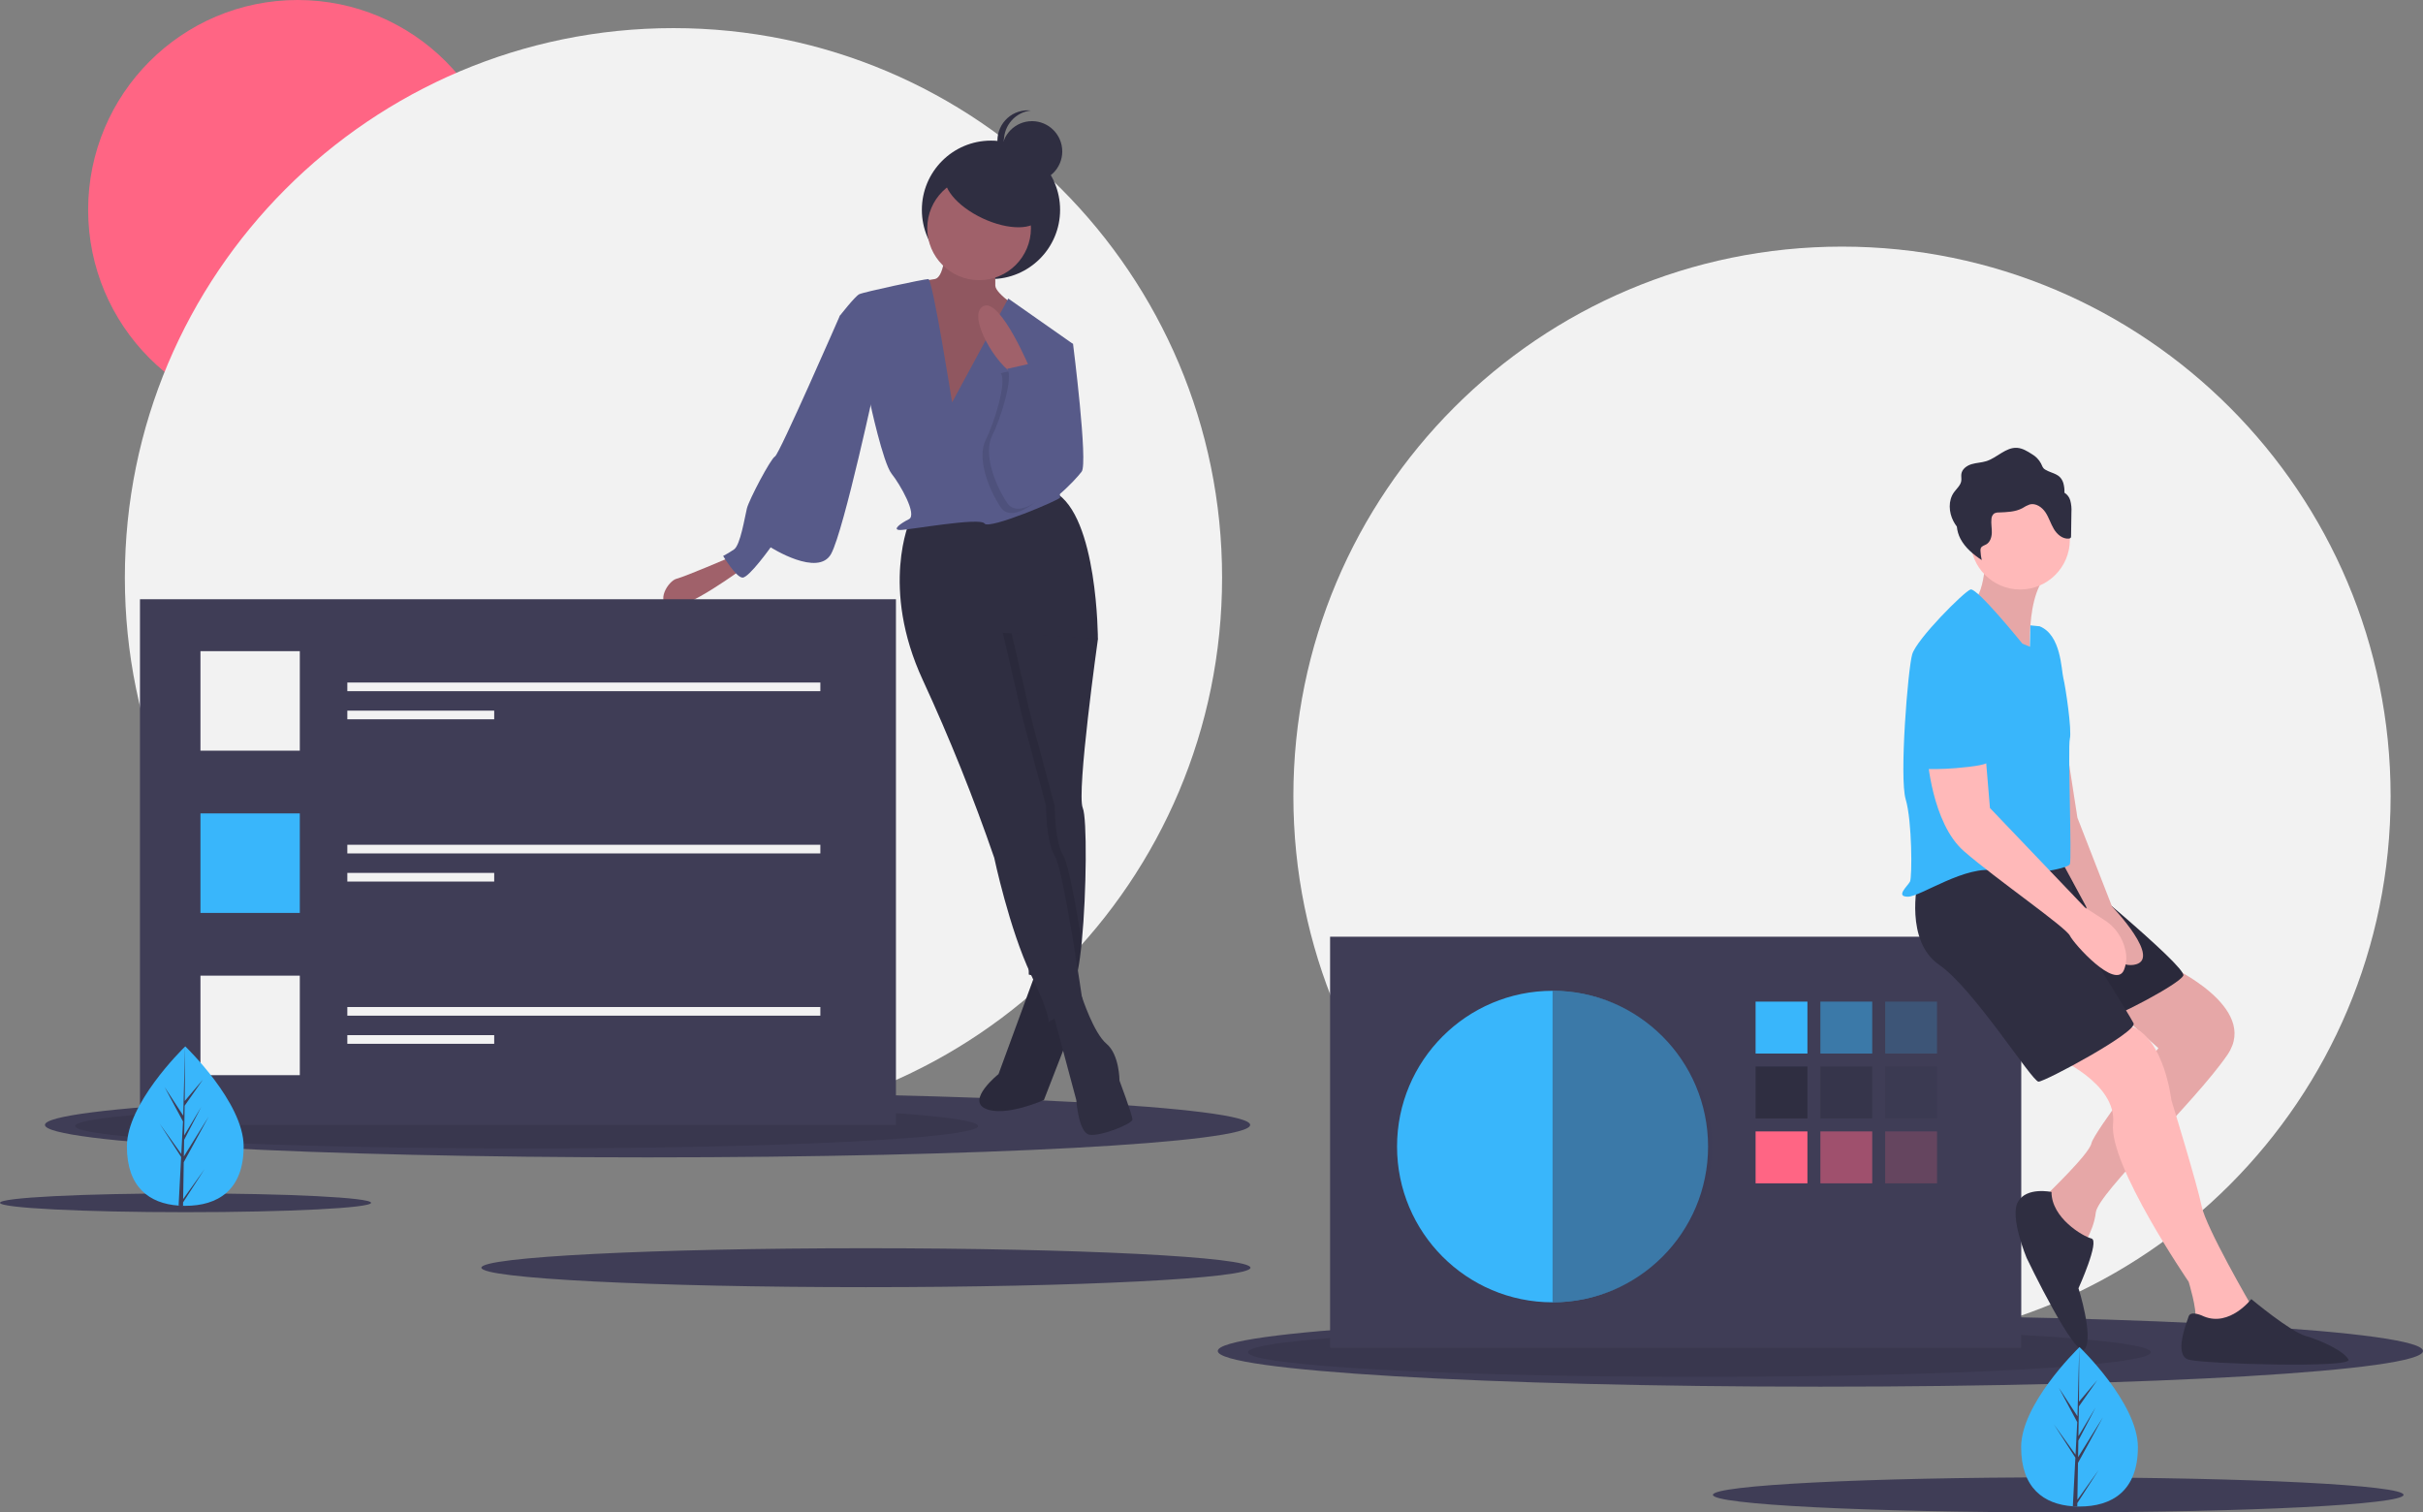<svg width="580" height="362" viewBox="0 0 580 362" fill="none" xmlns="http://www.w3.org/2000/svg">
<rect x="0" y="0" width="580" height="362" fill="#808080" stroke="none"/>
<g clip-path="url(#clip0)">
<path d="M440.921 322.085C513.449 322.085 572.245 263.198 572.245 190.558C572.245 117.918 513.449 59.031 440.921 59.031C368.392 59.031 309.597 117.918 309.597 190.558C309.597 263.198 368.392 322.085 440.921 322.085Z" fill="#F2F2F2"/>
<path d="M71.249 100.458C98.947 100.458 121.4 77.969 121.4 50.229C121.4 22.488 98.947 0 71.249 0C43.551 0 21.098 22.488 21.098 50.229C21.098 77.969 43.551 100.458 71.249 100.458Z" fill="#FF6584"/>
<path d="M161.211 269.784C233.739 269.784 292.535 210.897 292.535 138.257C292.535 65.617 233.739 6.73 161.211 6.73C88.682 6.73 29.887 65.617 29.887 138.257C29.887 210.897 88.682 269.784 161.211 269.784Z" fill="#F2F2F2"/>
<path d="M155.006 277.035C234.673 277.035 299.256 273.557 299.256 269.267C299.256 264.978 234.673 261.5 155.006 261.5C75.34 261.5 10.757 264.978 10.757 269.267C10.757 273.557 75.34 277.035 155.006 277.035Z" fill="#3F3D56"/>
<path opacity="0.1" d="M126.054 274.893C185.733 274.893 234.112 272.495 234.112 269.536C234.112 266.578 185.733 264.18 126.054 264.18C66.375 264.18 17.996 266.578 17.996 269.536C17.996 272.495 66.375 274.893 126.054 274.893Z" fill="black"/>
<path d="M435.751 331.924C515.417 331.924 580 328.099 580 323.38C580 318.661 515.417 314.836 435.751 314.836C356.084 314.836 291.501 318.661 291.501 323.38C291.501 328.099 356.084 331.924 435.751 331.924Z" fill="#3F3D56"/>
<path opacity="0.1" d="M406.797 329.566C466.476 329.566 514.855 326.928 514.855 323.674C514.855 320.419 466.476 317.781 406.797 317.781C347.118 317.781 298.739 320.419 298.739 323.674C298.739 326.928 347.118 329.566 406.797 329.566Z" fill="black"/>
<path d="M207.276 308.104C258.116 308.104 299.329 306.017 299.329 303.444C299.329 300.87 258.116 298.783 207.276 298.783C156.437 298.783 115.224 300.87 115.224 303.444C115.224 306.017 156.437 308.104 207.276 308.104Z" fill="#3F3D56"/>
<path d="M44.414 290.157C68.943 290.157 88.828 289.151 88.828 287.909C88.828 286.667 68.943 285.66 44.414 285.66C19.885 285.66 0 286.667 0 287.909C0 289.151 19.885 290.157 44.414 290.157Z" fill="#3F3D56"/>
<path d="M492.686 362.001C538.338 362.001 575.347 360.127 575.347 357.816C575.347 355.505 538.338 353.631 492.686 353.631C447.033 353.631 410.024 355.505 410.024 357.816C410.024 360.127 447.033 362.001 492.686 362.001Z" fill="#3F3D56"/>
<path d="M483.834 224.217H318.387V322.603H483.834V224.217Z" fill="#3F3D56"/>
<path d="M371.64 311.728C392.199 311.728 408.865 295.036 408.865 274.445C408.865 253.854 392.199 237.162 371.64 237.162C351.081 237.162 334.414 253.854 334.414 274.445C334.414 295.036 351.081 311.728 371.64 311.728Z" fill="#39B6FB"/>
<path d="M432.649 239.752H420.24V252.18H432.649V239.752Z" fill="#39B6FB"/>
<path opacity="0.5" d="M448.16 239.752H435.751V252.18H448.16V239.752Z" fill="#39B6FB"/>
<path opacity="0.2" d="M463.67 239.752H451.262V252.18H463.67V239.752Z" fill="#39B6FB"/>
<path d="M432.649 255.287H420.24V267.715H432.649V255.287Z" fill="#2F2E41"/>
<path opacity="0.5" d="M448.16 255.287H435.751V267.715H448.16V255.287Z" fill="#2F2E41"/>
<path opacity="0.2" d="M463.67 255.287H451.262V267.715H463.67V255.287Z" fill="#2F2E41"/>
<path d="M432.649 270.82H420.24V283.248H432.649V270.82Z" fill="#FF6584"/>
<path opacity="0.5" d="M448.16 270.82H435.751V283.248H448.16V270.82Z" fill="#FF6584"/>
<path opacity="0.2" d="M463.67 270.82H451.262V283.248H463.67V270.82Z" fill="#FF6584"/>
<path opacity="0.5" d="M371.64 237.162V311.728C392.199 311.728 409.899 295.036 409.899 274.445C409.899 253.854 392.199 237.162 371.64 237.162Z" fill="#3F3D56"/>
<path d="M519.25 231.207C519.25 231.207 540.965 241.046 533.21 252.438C525.454 263.83 502.188 285.578 501.671 290.239C501.154 294.899 498.052 299.042 498.052 299.042C498.052 299.042 487.711 288.167 488.746 287.132C489.78 286.096 500.12 276.258 500.637 273.668C501.154 271.079 516.665 250.884 516.665 250.884L502.705 238.457L519.25 231.207Z" fill="#FFB9B9"/>
<path opacity="0.1" d="M519.25 231.207C519.25 231.207 540.965 241.046 533.21 252.438C525.454 263.83 502.188 285.578 501.671 290.239C501.154 294.899 498.052 299.042 498.052 299.042C498.052 299.042 487.711 288.167 488.746 287.132C489.78 286.096 500.12 276.258 500.637 273.668C501.154 271.079 516.665 250.884 516.665 250.884L502.705 238.457L519.25 231.207Z" fill="black"/>
<path d="M491.848 252.957C491.848 252.957 506.841 259.171 505.807 269.009C504.773 278.848 523.903 306.81 523.903 306.81C523.903 306.81 525.971 313.542 525.454 315.613C524.937 317.685 538.897 317.167 538.897 317.167V312.506C538.897 312.506 528.039 293.865 527.005 288.687C525.971 283.508 519.767 263.313 519.767 263.313C519.767 263.313 517.699 245.189 507.358 245.189C504.348 245.189 501.38 245.891 498.688 247.24C495.995 248.588 493.654 250.545 491.848 252.957Z" fill="#FFB9B9"/>
<path d="M492.623 206.094C492.623 206.094 523.644 231.467 522.61 233.538C521.576 235.61 506.583 243.377 503.997 243.895C501.412 244.413 483.121 206.094 483.121 206.094H492.623Z" fill="#2F2E41"/>
<path opacity="0.1" d="M492.623 206.094C492.623 206.094 523.644 231.467 522.61 233.538C521.576 235.61 506.583 243.377 503.997 243.895C501.412 244.413 483.121 206.094 483.121 206.094H492.623Z" fill="black"/>
<path d="M459.016 211.271C459.016 211.271 455.914 225.252 464.186 230.948C472.459 236.644 486.418 258.911 487.969 258.911C489.52 258.911 511.752 247.001 510.718 244.929C509.684 242.858 498.31 224.734 498.31 224.734L494.691 205.575C494.691 205.575 463.152 204.539 459.016 211.271Z" fill="#2F2E41"/>
<path d="M492.623 165.703L497.276 195.737L505.549 216.968C505.549 216.968 517.957 229.913 510.719 230.949C503.481 231.984 499.344 216.968 499.344 216.968L492.623 204.54V165.703Z" fill="#FFB9B9"/>
<path opacity="0.1" d="M492.623 165.703L497.276 195.737L505.549 216.968C505.549 216.968 517.957 229.913 510.719 230.949C503.481 231.984 499.344 216.968 499.344 216.968L492.623 204.54V165.703Z" fill="black"/>
<path d="M475.303 132.303C475.303 132.303 475.303 143.177 471.684 144.213C468.064 145.248 486.16 159.23 486.16 159.23C486.16 159.23 484.092 141.106 491.331 136.445L475.303 132.303Z" fill="#FFB9B9"/>
<path opacity="0.1" d="M475.303 132.303C475.303 132.303 475.303 143.177 471.684 144.213C468.064 145.248 486.16 159.23 486.16 159.23C486.16 159.23 484.092 141.106 491.331 136.445L475.303 132.303Z" fill="black"/>
<path d="M483.575 141.107C490.143 141.107 495.467 135.775 495.467 129.197C495.467 122.619 490.143 117.287 483.575 117.287C477.008 117.287 471.684 122.619 471.684 129.197C471.684 135.775 477.008 141.107 483.575 141.107Z" fill="#FFB9B9"/>
<path d="M484.092 154.052C484.092 154.052 473.234 140.589 471.683 141.106C470.132 141.624 458.758 153.016 457.723 156.641C456.689 160.266 454.621 186.157 456.172 191.335C457.723 196.513 457.723 209.977 457.206 211.012C456.689 212.048 453.587 214.637 456.689 214.637C459.792 214.637 470.649 206.87 477.887 208.423C485.126 209.977 494.949 207.905 495.466 206.87C495.983 205.834 494.949 178.907 495.466 176.836C495.983 174.765 494.432 164.408 493.915 162.337C493.398 160.266 493.398 151.981 488.228 149.909L486.023 149.691L485.9 154.813L484.092 154.052Z" fill="#39B6FB"/>
<path d="M461.344 180.979C461.344 180.979 462.378 197.031 470.133 203.763C477.889 210.494 494.433 221.886 495.467 223.958C496.501 226.029 506.325 236.903 508.393 232.243C508.993 230.79 509.138 229.189 508.808 227.652C508.507 226.124 507.898 224.673 507.018 223.39C506.137 222.106 505.004 221.017 503.687 220.188L499.086 217.226L476.337 193.406L475.303 180.979H461.344Z" fill="#FFB9B9"/>
<path d="M491.072 285.32C491.072 285.32 485.127 284.026 483.059 287.651C480.99 291.275 485.127 301.114 485.127 301.114C485.127 301.114 497.018 325.97 499.086 322.863C501.154 319.756 497.535 308.364 497.535 308.364C497.535 308.364 502.705 296.971 500.637 296.454C498.569 295.936 491.072 291.534 491.072 285.32Z" fill="#2F2E41"/>
<path d="M527.522 315.094C527.522 315.094 524.42 313.54 523.903 315.094C523.386 316.647 520.283 324.415 523.903 325.45C527.522 326.486 563.196 327.522 562.162 325.45C561.128 323.379 555.441 320.79 551.822 319.754C548.203 318.719 538.896 310.951 538.896 310.951C538.896 310.951 533.726 317.683 527.522 315.094Z" fill="#2F2E41"/>
<path d="M495.554 119.744C495.331 118.993 494.839 118.35 494.173 117.938C494.208 117.134 494.109 116.328 493.882 115.556C493.122 113.306 491.322 113.435 489.624 112.44C488.887 112.009 488.932 111.627 488.549 110.919C488.046 109.989 487.293 109.22 486.376 108.698C485.286 108.003 484.136 107.287 482.847 107.199C480.139 107.014 478.062 109.566 475.473 110.385C474.332 110.746 473.106 110.76 471.959 111.102C470.812 111.443 469.667 112.258 469.496 113.444C469.417 113.992 469.556 114.553 469.476 115.101C469.317 116.189 468.364 116.951 467.726 117.846C466.315 119.825 466.476 122.621 467.605 124.775C467.842 125.22 468.114 125.647 468.418 126.05C468.512 127.068 468.804 128.058 469.277 128.963C470.406 131.117 472.348 132.726 474.376 134.063C474.21 133.349 474.109 132.621 474.075 131.888C474.047 131.644 474.078 131.397 474.168 131.168C474.393 130.695 474.99 130.569 475.445 130.31C476.388 129.774 476.758 128.586 476.785 127.501C476.812 126.415 476.583 125.328 476.696 124.248C476.701 124 476.757 123.755 476.862 123.53C476.966 123.305 477.117 123.104 477.304 122.941C477.651 122.742 478.049 122.647 478.449 122.667C480.38 122.588 482.398 122.553 484.102 121.638C484.651 121.272 485.242 120.973 485.861 120.746C487.309 120.368 488.789 121.385 489.623 122.628C490.458 123.872 490.874 125.353 491.643 126.638C492.413 127.922 493.743 129.068 495.232 128.916C495.316 128.916 495.398 128.899 495.475 128.865C495.552 128.831 495.62 128.781 495.676 128.718C495.74 128.603 495.769 128.471 495.758 128.339L495.841 122.64C495.91 121.666 495.813 120.686 495.554 119.744Z" fill="#2F2E41"/>
<path d="M465.997 154.57C465.997 154.57 477.371 159.749 476.854 170.623C476.337 181.497 479.956 182.533 471.167 183.568C462.377 184.604 460.309 183.568 459.792 184.604C459.275 185.64 456.173 160.784 458.241 158.195C460.309 155.606 465.997 154.57 465.997 154.57Z" fill="#39B6FB"/>
<path d="M237.214 66.799C246.351 66.799 253.758 59.38 253.758 50.228C253.758 41.077 246.351 33.658 237.214 33.658C228.076 33.658 220.669 41.077 220.669 50.228C220.669 59.38 228.076 66.799 237.214 66.799Z" fill="#2F2E41"/>
<path d="M248.329 231.725L239.023 257.098C239.023 257.098 231.267 263.312 235.92 265.383C240.574 267.454 249.88 263.312 249.88 263.312L257.118 244.67L256.084 231.725H248.329Z" fill="#2F2E41"/>
<path opacity="0.1" d="M248.329 231.725L239.023 257.098C239.023 257.098 231.267 263.312 235.92 265.383C240.574 267.454 249.88 263.312 249.88 263.312L257.118 244.67L256.084 231.725H248.329Z" fill="black"/>
<path d="M249.105 81.299L256.86 82.335C256.86 82.335 260.479 110.815 258.928 112.886C257.377 114.957 249.622 123.242 246.52 121.171C243.418 119.1 249.105 81.299 249.105 81.299Z" fill="#575A89"/>
<path d="M174.912 133.34C174.912 133.34 164.055 138 161.987 138.518C159.918 139.036 156.816 144.214 160.435 145.25C164.055 146.285 178.014 135.929 178.014 135.929L174.912 133.34Z" fill="#A0616A"/>
<path d="M251.949 242.083L257.636 263.314C257.636 263.314 258.153 271.081 260.739 271.599C263.324 272.117 271.079 269.01 271.079 267.974C271.079 266.938 267.977 258.653 267.977 258.653C267.977 258.653 267.977 252.439 264.875 249.85C261.773 247.261 258.978 238.588 258.978 238.588L251.949 242.083Z" fill="#2F2E41"/>
<path d="M259.187 193.407C260.231 195.846 260.102 213.54 258.96 225.316C258.406 231.038 257.615 235.361 256.602 235.869L249.193 234.015L246.262 233.28L246.184 226.838L245.744 191.336L236.955 154.571V145.25L259.187 147.321L262.713 152.867L262.806 153.017C262.806 153.017 257.636 189.783 259.187 193.407Z" fill="#2F2E41"/>
<path opacity="0.1" d="M254.534 204.8C255.64 206.462 257.486 216.414 258.96 225.316C258.406 231.038 257.615 235.361 256.602 235.869L249.193 234.015C249.079 233.777 248.966 233.528 248.847 233.28C247.9 231.291 247.011 229.096 246.184 226.838L245.744 191.336L236.955 154.571V145.25L259.187 147.321L262.713 152.867L242.125 151.464L246.779 171.659L252.466 192.89C252.466 192.89 252.466 201.693 254.534 204.8Z" fill="black"/>
<path d="M217.825 124.536C217.825 124.536 210.587 140.589 220.927 162.855C227.326 176.712 233.021 190.884 237.989 205.317C237.989 205.317 241.608 222.405 246.779 233.279C251.949 244.153 250.915 244.671 250.915 244.671L259.187 240.011C259.187 240.011 254.534 207.906 252.466 204.799C250.398 201.692 250.398 192.889 250.398 192.889L244.711 171.658L240.057 151.463L262.806 153.017C262.806 153.017 262.806 123.501 252.466 117.805L217.825 124.536Z" fill="#2F2E41"/>
<path d="M226.356 57.996C226.356 57.996 226.356 66.281 223.771 66.799C221.186 67.317 216.016 67.317 214.464 69.906C212.913 72.495 226.356 106.671 226.356 106.671L240.316 97.868L244.969 74.566C244.969 74.566 238.248 70.424 238.248 68.353V59.032L226.356 57.996Z" fill="#A0616A"/>
<path opacity="0.1" d="M226.356 57.996C226.356 57.996 226.356 66.281 223.771 66.799C221.186 67.317 216.016 67.317 214.464 69.906C212.913 72.495 226.356 106.671 226.356 106.671L240.316 97.868L244.969 74.566C244.969 74.566 238.248 70.424 238.248 68.353V59.032L226.356 57.996Z" fill="black"/>
<path d="M234.37 67.059C241.223 67.059 246.778 61.495 246.778 54.631C246.778 47.767 241.223 42.203 234.37 42.203C227.516 42.203 221.961 47.767 221.961 54.631C221.961 61.495 227.516 67.059 234.37 67.059Z" fill="#A0616A"/>
<path d="M227.908 96.315C227.908 96.315 223.254 66.799 222.22 66.799C221.186 66.799 206.71 69.906 205.676 70.424C204.642 70.941 201.022 75.602 201.022 75.602L208.261 96.315C208.261 96.315 211.363 110.814 213.431 113.403C215.499 115.992 219.635 123.241 217.567 124.277C215.499 125.313 213.431 126.866 215.499 126.866C217.567 126.866 234.629 123.759 235.663 125.313C236.697 126.866 253.759 119.617 253.759 119.099C253.759 118.581 251.691 94.243 251.691 94.243L256.861 82.334L241.35 71.459L227.908 96.315Z" fill="#575A89"/>
<path d="M206.192 73.014L201.022 75.603C201.022 75.603 186.545 108.743 185.511 109.261C184.477 109.779 179.307 119.618 178.79 121.689C178.273 123.76 177.239 130.492 175.688 131.528C174.856 132.093 173.993 132.612 173.103 133.081C173.103 133.081 176.205 138.259 177.756 138.259C179.307 138.259 184.477 131.01 184.477 131.01C184.477 131.01 195.852 138.259 198.954 132.563C202.056 126.867 209.811 90.62 209.811 90.62L206.192 73.014Z" fill="#575A89"/>
<path d="M246.779 88.808C246.779 88.808 239.54 71.202 235.404 73.273C231.268 75.344 238.506 87.772 243.159 89.843L246.779 88.808Z" fill="#A0616A"/>
<path opacity="0.1" d="M239.54 89.324L246.794 87.682L248.33 95.538C248.33 95.538 255.051 107.448 253.5 112.626C251.949 117.804 242.642 126.089 239.54 121.429C236.438 116.769 233.853 109.519 235.921 105.377C237.989 101.234 241.091 91.395 239.54 89.324Z" fill="black"/>
<path d="M241.092 88.289L248.346 86.647L249.881 94.503C249.881 94.503 256.603 106.413 255.052 111.591C253.5 116.769 244.194 125.054 241.092 120.394C237.99 115.733 235.405 108.484 237.473 104.341C239.541 100.199 242.643 90.36 241.092 88.289Z" fill="#575A89"/>
<path d="M248.966 52.136C250.359 49.158 246.458 44.383 240.252 41.471C234.046 38.56 227.886 38.614 226.493 41.592C225.1 44.57 229.002 49.345 235.207 52.257C241.413 55.168 247.573 55.114 248.966 52.136Z" fill="#2F2E41"/>
<path d="M247.037 43.497C251.035 43.497 254.275 40.251 254.275 36.248C254.275 32.244 251.035 28.998 247.037 28.998C243.04 28.998 239.799 32.244 239.799 36.248C239.799 40.251 243.04 43.497 247.037 43.497Z" fill="#2F2E41"/>
<path d="M240.315 33.658C240.316 31.87 240.976 30.145 242.168 28.815C243.361 27.484 245.003 26.643 246.778 26.451C245.767 26.34 244.745 26.445 243.776 26.756C242.808 27.068 241.917 27.581 241.16 28.26C240.403 28.94 239.797 29.772 239.383 30.702C238.968 31.632 238.754 32.639 238.754 33.658C238.754 34.676 238.968 35.683 239.383 36.613C239.797 37.543 240.403 38.375 241.16 39.055C241.917 39.735 242.808 40.248 243.776 40.559C244.745 40.871 245.767 40.975 246.778 40.864C245.003 40.673 243.361 39.831 242.168 38.501C240.976 37.171 240.316 35.446 240.315 33.658Z" fill="#2F2E41"/>
<path d="M214.465 143.438H33.507V269.268H214.465V143.438Z" fill="#3F3D56"/>
<path d="M71.766 155.865H47.983V179.685H71.766V155.865Z" fill="#F2F2F2"/>
<path d="M71.766 194.701H47.983V218.521H71.766V194.701Z" fill="#39B6FB"/>
<path d="M71.766 233.537H47.983V257.357H71.766V233.537Z" fill="#F2F2F2"/>
<path d="M196.369 163.373H83.141V165.444H196.369V163.373Z" fill="#F2F2F2"/>
<path d="M118.298 170.105H83.141V172.177H118.298V170.105Z" fill="#F2F2F2"/>
<path d="M196.369 202.209H83.141V204.28H196.369V202.209Z" fill="#F2F2F2"/>
<path d="M118.298 208.941H83.141V211.013H118.298V208.941Z" fill="#F2F2F2"/>
<path d="M196.369 241.047H83.141V243.118H196.369V241.047Z" fill="#F2F2F2"/>
<path d="M118.298 247.777H83.141V249.849H118.298V247.777Z" fill="#F2F2F2"/>
<path d="M511.753 346.389C511.753 356.93 505.497 360.61 497.779 360.61C497.6 360.61 497.421 360.608 497.244 360.604C496.886 360.596 496.531 360.579 496.181 360.555C489.216 360.061 483.805 356.192 483.805 346.389C483.805 336.246 496.746 323.446 497.721 322.496L497.722 322.495C497.76 322.458 497.779 322.439 497.779 322.439C497.779 322.439 511.753 335.849 511.753 346.389Z" fill="#39B6FB"/>
<path d="M497.27 358.997L502.381 351.845L497.257 359.783L497.244 360.604C496.887 360.596 496.532 360.579 496.182 360.555L496.732 350.01L496.729 349.927L496.738 349.913L496.79 348.916L491.653 340.959L496.806 348.169L496.819 348.38L497.234 340.413L492.837 332.191L497.288 339.015L497.721 322.496L497.723 322.439V322.495L497.651 335.521L502.029 330.356L497.633 336.643L497.517 343.776L501.606 336.93L497.5 344.826L497.436 348.793L503.369 339.263L497.413 350.176L497.27 358.997Z" fill="#3F3D56"/>
<path d="M58.323 274.412C58.323 284.953 52.068 288.634 44.349 288.634C44.17 288.634 43.992 288.631 43.814 288.627C43.457 288.619 43.102 288.603 42.752 288.578C35.786 288.085 30.375 284.215 30.375 274.412C30.375 264.269 43.316 251.469 44.291 250.52L44.293 250.518C44.33 250.481 44.349 250.463 44.349 250.463C44.349 250.463 58.323 263.873 58.323 274.412Z" fill="#39B6FB"/>
<path d="M43.84 287.021L48.952 279.869L43.828 287.807L43.815 288.627C43.457 288.619 43.102 288.603 42.752 288.578L43.303 278.033L43.299 277.951L43.308 277.937L43.361 276.94L38.224 268.983L43.376 276.193L43.389 276.404L43.804 268.437L39.407 260.214L43.858 267.039L44.292 250.52L44.293 250.463V250.518L44.221 263.544L48.599 258.38L44.203 264.666L44.087 271.8L48.176 264.953L44.071 272.85L44.006 276.816L49.939 267.286L43.983 278.199L43.84 287.021Z" fill="#3F3D56"/>
</g>
<defs>
<clipPath id="clip0">
<rect width="580" height="362" fill="white"/>
</clipPath>
</defs>
</svg>
